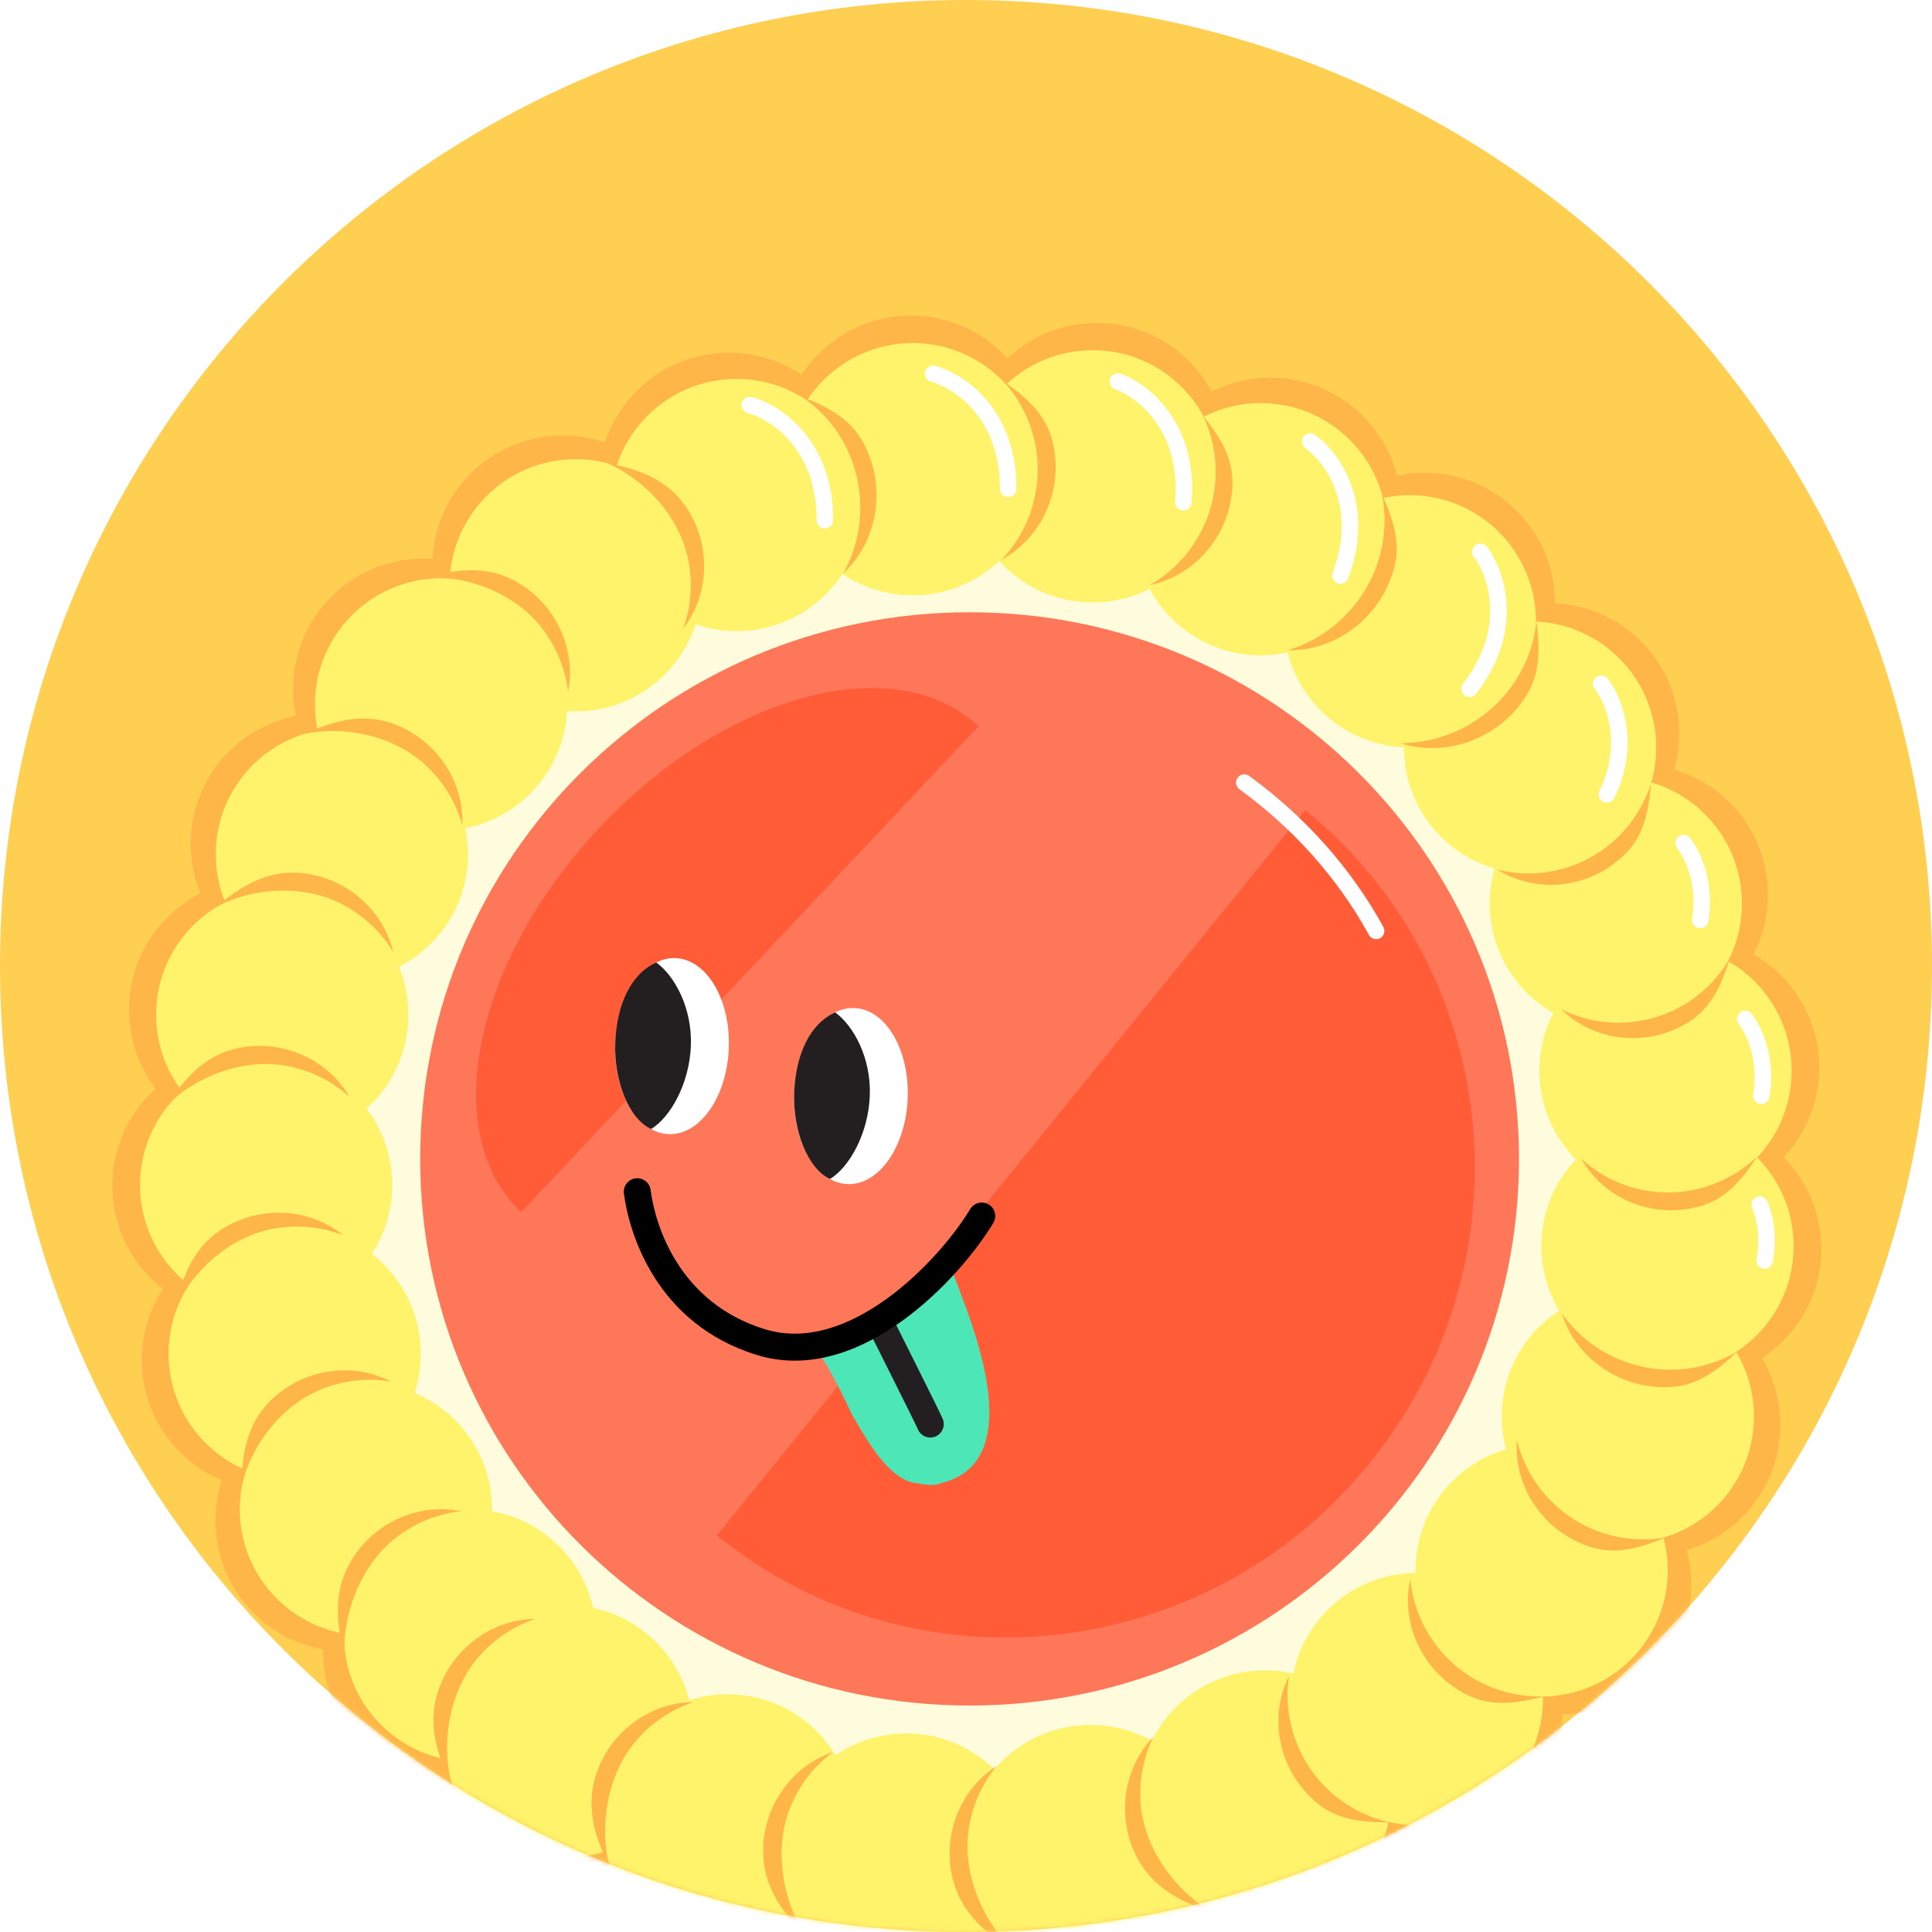 <svg width="430" height="430" viewBox="0 0 430 430" fill="none" xmlns="http://www.w3.org/2000/svg">
<path d="M430 215C430 333.741 333.741 430 215 430C96.259 430 0 333.741 0 215C0 96.259 96.259 0 215 0C333.741 0 430 96.259 430 215Z" fill="#FFCF52"/>
<mask id="mask0" mask-type="alpha" maskUnits="userSpaceOnUse" x="0" y="0" width="430" height="430">
<path d="M430 215C430 333.741 333.741 430 215 430C96.259 430 0 333.741 0 215C0 96.259 96.259 0 215 0C333.741 0 430 96.259 430 215Z" fill="#FFCF52"/>
</mask>
<g mask="url(#mask0)">
<path d="M123.2 418.566C139.223 418.566 152.212 405.578 152.212 389.556C152.212 373.534 139.223 360.546 123.2 360.546C107.177 360.546 94.188 373.534 94.188 389.556C94.188 405.578 107.177 418.566 123.2 418.566Z" fill="#FFB648"/>
<path d="M160.137 439.061C176.161 439.061 189.15 426.073 189.15 410.051C189.15 394.029 176.161 381.041 160.137 381.041C144.114 381.041 131.125 394.029 131.125 410.051C131.125 426.073 144.114 439.061 160.137 439.061Z" fill="#FFB648"/>
<path d="M201.261 448.074C217.284 448.074 230.273 435.086 230.273 419.064C230.273 403.042 217.284 390.054 201.261 390.054C185.237 390.054 172.248 403.042 172.248 419.064C172.248 435.086 185.237 448.074 201.261 448.074Z" fill="#FFB648"/>
<path d="M243.618 446.102C259.641 446.102 272.63 433.114 272.63 417.092C272.63 401.07 259.641 388.082 243.618 388.082C227.595 388.082 214.605 401.07 214.605 417.092C214.605 433.114 227.595 446.102 243.618 446.102Z" fill="#FFB648"/>
<path d="M283.762 433.569C299.786 433.569 312.775 420.581 312.775 404.559C312.775 388.537 299.786 375.549 283.762 375.549C267.739 375.549 254.75 388.537 254.75 404.559C254.75 420.581 267.739 433.569 283.762 433.569Z" fill="#FFB648"/>
<path d="M318.702 411.148C334.725 411.148 347.714 398.16 347.714 382.138C347.714 366.116 334.725 353.128 318.702 353.128C302.679 353.128 289.689 366.116 289.689 382.138C289.689 398.16 302.679 411.148 318.702 411.148Z" fill="#FFB648"/>
<path d="M347.397 381.548C363.42 381.548 376.41 368.559 376.41 352.538C376.41 336.516 363.42 323.527 347.397 323.527C331.374 323.527 318.385 336.516 318.385 352.538C318.385 368.559 331.374 381.548 347.397 381.548Z" fill="#FFB648"/>
<path d="M367.235 346.161C383.258 346.161 396.248 333.173 396.248 317.151C396.248 301.129 383.258 288.141 367.235 288.141C351.212 288.141 338.223 301.129 338.223 317.151C338.223 333.173 351.212 346.161 367.235 346.161Z" fill="#FFB648"/>
<path d="M376.356 306.968C392.379 306.968 405.369 293.979 405.369 277.957C405.369 261.936 392.379 248.947 376.356 248.947C360.333 248.947 347.344 261.936 347.344 277.957C347.344 293.979 360.333 306.968 376.356 306.968Z" fill="#FFB648"/>
<path d="M375.897 266.623C391.92 266.623 404.91 253.635 404.91 237.613C404.91 221.591 391.92 208.603 375.897 208.603C359.874 208.603 346.885 221.591 346.885 237.613C346.885 253.635 359.874 266.623 375.897 266.623Z" fill="#FFB648"/>
<path d="M364.466 228.148C380.489 228.148 393.478 215.16 393.478 199.138C393.478 183.116 380.489 170.128 364.466 170.128C348.442 170.128 335.453 183.116 335.453 199.138C335.453 215.16 348.442 228.148 364.466 228.148Z" fill="#FFB648"/>
<path d="M344.747 192.282C360.77 192.282 373.759 179.294 373.759 163.272C373.759 147.25 360.77 134.262 344.747 134.262C328.724 134.262 315.734 147.25 315.734 163.272C315.734 179.294 328.724 192.282 344.747 192.282Z" fill="#FFB648"/>
<path d="M317.079 163.244C333.102 163.244 346.091 150.256 346.091 134.234C346.091 118.212 333.102 105.224 317.079 105.224C301.056 105.224 288.066 118.212 288.066 134.234C288.066 150.256 301.056 163.244 317.079 163.244Z" fill="#FFB648"/>
<path d="M282.794 142.066C298.817 142.066 311.806 129.078 311.806 113.056C311.806 97.034 298.817 84.046 282.794 84.046C266.771 84.046 253.781 97.034 253.781 113.056C253.781 129.078 266.771 142.066 282.794 142.066Z" fill="#FFB648"/>
<path d="M244.124 129.893C260.147 129.893 273.136 116.905 273.136 100.883C273.136 84.861 260.147 71.873 244.124 71.873C228.101 71.873 215.111 84.861 215.111 100.883C215.111 116.905 228.101 129.893 244.124 129.893Z" fill="#FFB648"/>
<path d="M202.743 128.253C218.766 128.253 231.755 115.264 231.755 99.243C231.755 83.221 218.766 70.232 202.743 70.232C186.72 70.232 173.73 83.221 173.73 99.243C173.73 115.264 186.72 128.253 202.743 128.253Z" fill="#FFB648"/>
<path d="M162.218 136.501C178.241 136.501 191.23 123.513 191.23 107.491C191.23 91.469 178.241 78.481 162.218 78.481C146.194 78.481 133.205 91.469 133.205 107.491C133.205 123.513 146.194 136.501 162.218 136.501Z" fill="#FFB648"/>
<path d="M125.218 154.959C141.241 154.959 154.23 141.971 154.23 125.949C154.23 109.927 141.241 96.939 125.218 96.939C109.194 96.939 96.205 109.927 96.205 125.949C96.205 141.971 109.194 154.959 125.218 154.959Z" fill="#FFB648"/>
<path d="M94.249 182.356C110.272 182.356 123.261 169.368 123.261 153.346C123.261 137.324 110.272 124.336 94.249 124.336C78.226 124.336 65.236 137.324 65.236 153.346C65.236 169.368 78.226 182.356 94.249 182.356Z" fill="#FFB648"/>
<path d="M71.442 216.831C87.465 216.831 100.455 203.843 100.455 187.821C100.455 171.799 87.465 158.811 71.442 158.811C55.419 158.811 42.43 171.799 42.43 187.821C42.43 203.843 55.419 216.831 71.442 216.831Z" fill="#FFB648"/>
<path d="M57.716 253.73C73.739 253.73 86.728 240.742 86.728 224.72C86.728 208.698 73.739 195.71 57.716 195.71C41.693 195.71 28.703 208.698 28.703 224.72C28.703 240.742 41.693 253.73 57.716 253.73Z" fill="#FFB648"/>
<path d="M54.013 292.914C70.036 292.914 83.025 279.926 83.025 263.904C83.025 247.882 70.036 234.894 54.013 234.894C37.989 234.894 25 247.882 25 263.904C25 279.926 37.989 292.914 54.013 292.914Z" fill="#FFB648"/>
<path d="M60.583 331.729C76.606 331.729 89.595 318.741 89.595 302.719C89.595 286.697 76.606 273.709 60.583 273.709C44.56 273.709 31.57 286.697 31.57 302.719C31.57 318.741 44.56 331.729 60.583 331.729Z" fill="#FFB648"/>
<path d="M76.968 367.514C92.991 367.514 105.98 354.525 105.98 338.503C105.98 322.481 92.991 309.493 76.968 309.493C60.944 309.493 47.955 322.481 47.955 338.503C47.955 354.525 60.944 367.514 76.968 367.514Z" fill="#FFB648"/>
<path d="M100.915 396.532C116.938 396.532 129.927 383.544 129.927 367.522C129.927 351.5 116.938 338.512 100.915 338.512C84.892 338.512 71.902 351.5 71.902 367.522C71.902 383.544 84.892 396.532 100.915 396.532Z" fill="#FFB648"/>
<path d="M352.752 258.547C352.752 333.506 291.711 394.273 216.414 394.273C141.117 394.273 80.076 333.506 80.076 258.547C80.076 183.587 141.117 122.82 216.414 122.82C291.711 122.82 352.752 183.587 352.752 258.547Z" fill="#FFFCDE"/>
<path d="M338.077 257.935C338.077 325.129 283.333 379.6 215.801 379.6C148.27 379.6 93.525 325.129 93.525 257.935C93.525 190.742 148.27 136.271 215.801 136.271C283.333 136.271 338.077 190.742 338.077 257.935Z" fill="#FF7759"/>
<path d="M126.182 413.401C141.685 413.401 154.254 400.833 154.254 385.331C154.254 369.828 141.685 357.261 126.182 357.261C110.678 357.261 98.109 369.828 98.109 385.331C98.109 400.833 110.678 413.401 126.182 413.401Z" fill="#FFF36C"/>
<path d="M161.922 433.231C177.426 433.231 189.994 420.663 189.994 405.161C189.994 389.658 177.426 377.091 161.922 377.091C146.418 377.091 133.85 389.658 133.85 405.161C133.85 420.663 146.418 433.231 161.922 433.231Z" fill="#FFF36C"/>
<path d="M201.711 441.951C217.215 441.951 229.783 429.384 229.783 413.882C229.783 398.379 217.215 385.812 201.711 385.812C186.207 385.812 173.639 398.379 173.639 413.882C173.639 429.384 186.207 441.951 201.711 441.951Z" fill="#FFF36C"/>
<path d="M242.695 440.043C258.199 440.043 270.767 427.476 270.767 411.973C270.767 396.471 258.199 383.903 242.695 383.903C227.191 383.903 214.623 396.471 214.623 411.973C214.623 427.476 227.191 440.043 242.695 440.043Z" fill="#FFF36C"/>
<path d="M281.539 427.916C297.043 427.916 309.611 415.349 309.611 399.846C309.611 384.344 297.043 371.776 281.539 371.776C266.035 371.776 253.467 384.344 253.467 399.846C253.467 415.349 266.035 427.916 281.539 427.916Z" fill="#FFF36C"/>
<path d="M315.346 406.222C330.849 406.222 343.418 393.655 343.418 378.152C343.418 362.649 330.849 350.082 315.346 350.082C299.842 350.082 287.273 362.649 287.273 378.152C287.273 393.655 299.842 406.222 315.346 406.222Z" fill="#FFF36C"/>
<path d="M343.115 377.581C358.619 377.581 371.187 365.014 371.187 349.511C371.187 334.009 358.619 321.441 343.115 321.441C327.611 321.441 315.043 334.009 315.043 349.511C315.043 365.014 327.611 377.581 343.115 377.581Z" fill="#FFF36C"/>
<path d="M362.307 343.341C377.81 343.341 390.379 330.774 390.379 315.271C390.379 299.769 377.81 287.201 362.307 287.201C346.803 287.201 334.234 299.769 334.234 315.271C334.234 330.774 346.803 343.341 362.307 343.341Z" fill="#FFF36C"/>
<path d="M371.131 305.418C386.635 305.418 399.203 292.851 399.203 277.348C399.203 261.846 386.635 249.278 371.131 249.278C355.627 249.278 343.059 261.846 343.059 277.348C343.059 292.851 355.627 305.418 371.131 305.418Z" fill="#FFF36C"/>
<path d="M370.689 266.381C386.193 266.381 398.762 253.814 398.762 238.311C398.762 222.809 386.193 210.241 370.689 210.241C355.186 210.241 342.617 222.809 342.617 238.311C342.617 253.814 355.186 266.381 370.689 266.381Z" fill="#FFF36C"/>
<path d="M359.631 229.154C375.135 229.154 387.703 216.586 387.703 201.084C387.703 185.581 375.135 173.014 359.631 173.014C344.127 173.014 331.559 185.581 331.559 201.084C331.559 216.586 344.127 229.154 359.631 229.154Z" fill="#FFF36C"/>
<path d="M340.547 194.449C356.051 194.449 368.619 181.881 368.619 166.379C368.619 150.876 356.051 138.309 340.547 138.309C325.043 138.309 312.475 150.876 312.475 166.379C312.475 181.881 325.043 194.449 340.547 194.449Z" fill="#FFF36C"/>
<path d="M313.775 166.353C329.279 166.353 341.848 153.785 341.848 138.283C341.848 122.78 329.279 110.213 313.775 110.213C298.271 110.213 285.703 122.78 285.703 138.283C285.703 153.785 298.271 166.353 313.775 166.353Z" fill="#FFF36C"/>
<path d="M280.603 145.862C296.107 145.862 308.676 133.294 308.676 117.792C308.676 102.289 296.107 89.722 280.603 89.722C265.1 89.722 252.531 102.289 252.531 117.792C252.531 133.294 265.1 145.862 280.603 145.862Z" fill="#FFF36C"/>
<path d="M243.184 134.082C258.687 134.082 271.256 121.515 271.256 106.012C271.256 90.51 258.687 77.942 243.184 77.942C227.68 77.942 215.111 90.51 215.111 106.012C215.111 121.515 227.68 134.082 243.184 134.082Z" fill="#FFF36C"/>
<path d="M203.146 132.495C218.65 132.495 231.219 119.928 231.219 104.425C231.219 88.923 218.65 76.356 203.146 76.356C187.643 76.356 175.074 88.923 175.074 104.425C175.074 119.928 187.643 132.495 203.146 132.495Z" fill="#FFF36C"/>
<path d="M163.935 140.476C179.439 140.476 192.008 127.909 192.008 112.406C192.008 96.903 179.439 84.336 163.935 84.336C148.432 84.336 135.863 96.903 135.863 112.406C135.863 127.909 148.432 140.476 163.935 140.476Z" fill="#FFF36C"/>
<path d="M128.135 158.336C143.639 158.336 156.207 145.769 156.207 130.266C156.207 114.764 143.639 102.196 128.135 102.196C112.631 102.196 100.062 114.764 100.062 130.266C100.062 145.769 112.631 158.336 128.135 158.336Z" fill="#FFF36C"/>
<path d="M98.168 184.846C113.672 184.846 126.24 172.279 126.24 156.776C126.24 141.273 113.672 128.706 98.168 128.706C82.664 128.706 70.096 141.273 70.096 156.776C70.096 172.279 82.664 184.846 98.168 184.846Z" fill="#FFF36C"/>
<path d="M76.1 218.203C91.603 218.203 104.172 205.636 104.172 190.133C104.172 174.631 91.603 162.063 76.1 162.063C60.596 162.063 48.027 174.631 48.027 190.133C48.027 205.636 60.596 218.203 76.1 218.203Z" fill="#FFF36C"/>
<path d="M62.82 253.907C78.324 253.907 90.892 241.339 90.892 225.837C90.892 210.334 78.324 197.767 62.82 197.767C47.316 197.767 34.748 210.334 34.748 225.837C34.748 241.339 47.316 253.907 62.82 253.907Z" fill="#FFF36C"/>
<path d="M59.236 291.821C74.74 291.821 87.308 279.253 87.308 263.751C87.308 248.248 74.74 235.681 59.236 235.681C43.732 235.681 31.164 248.248 31.164 263.751C31.164 279.253 43.732 291.821 59.236 291.821Z" fill="#FFF36C"/>
<path d="M65.592 329.377C81.096 329.377 93.664 316.81 93.664 301.307C93.664 285.805 81.096 273.237 65.592 273.237C50.088 273.237 37.52 285.805 37.52 301.307C37.52 316.81 50.088 329.377 65.592 329.377Z" fill="#FFF36C"/>
<path d="M81.449 364.001C96.953 364.001 109.521 351.434 109.521 335.931C109.521 320.429 96.953 307.861 81.449 307.861C65.945 307.861 53.377 320.429 53.377 335.931C53.377 351.434 65.945 364.001 81.449 364.001Z" fill="#FFF36C"/>
<path d="M104.619 392.08C120.123 392.08 132.691 379.513 132.691 364.01C132.691 348.508 120.123 335.94 104.619 335.94C89.115 335.94 76.547 348.508 76.547 364.01C76.547 379.513 89.115 392.08 104.619 392.08Z" fill="#FFF36C"/>
<path d="M191.461 112.112C191.175 102.145 186.093 93.472 178.547 88.346C187.664 91.807 191.455 95.522 193.782 102.332C196.717 110.924 194.677 121.114 187.679 127.614C190.229 123.059 191.623 117.748 191.461 112.112Z" fill="#FFB648"/>
<path d="M230.275 110.722C232.377 101.155 229.516 91.659 223.418 84.947C231.438 90.452 234.229 94.91 234.861 101.964C235.658 110.863 231.246 120.08 222.905 124.581C226.467 120.857 229.086 116.133 230.275 110.722Z" fill="#FFB648"/>
<path d="M266.896 119.105C271.659 110.561 271.651 100.655 267.742 92.477C273.838 100.054 275.229 105.124 273.805 112.051C272.01 120.792 265.136 128.335 255.855 130.234C260.336 127.7 264.203 123.937 266.896 119.105Z" fill="#FFB648"/>
<path d="M300.157 136.198C306.947 128.813 309.394 119.014 307.586 110.052C311.688 118.909 311.796 124.233 308.682 130.766C304.755 139.009 296.142 144.932 286.568 144.735C291.591 143.231 296.317 140.374 300.157 136.198Z" fill="#FFB648"/>
<path d="M327.179 161.17C335.848 156.072 341.063 147.4 341.957 138.294C343.292 147.966 341.835 153.096 336.938 158.447C330.761 165.198 320.774 168.367 311.659 165.396C316.913 165.416 322.277 164.053 327.179 161.17Z" fill="#FFB648"/>
<path d="M348.77 193.069C358.012 190.159 364.732 182.978 367.461 174.364C366.719 184.048 364.282 188.677 358.55 192.715C351.318 197.81 341.231 198.542 333.238 193.529C338.196 194.778 343.543 194.714 348.77 193.069Z" fill="#FFB648"/>
<path d="M362.688 227.509C372.341 226.673 380.459 221.121 384.992 213.305C382.167 222.597 378.784 226.587 372.312 229.285C364.148 232.689 354.142 231.216 347.427 224.589C351.995 226.883 357.229 227.981 362.688 227.509Z" fill="#FFB648"/>
<path d="M365.785 264.869C375.295 266.722 384.628 263.619 391.137 257.352C385.864 265.508 381.513 268.412 374.548 269.225C365.762 270.251 356.549 266.081 351.916 257.862C355.677 261.325 360.407 263.821 365.785 264.869Z" fill="#FFB648"/>
<path d="M359.915 302.352C368.972 306.318 378.918 305.4 386.736 300.75C379.74 307.527 374.79 309.379 367.691 308.596C358.735 307.607 350.471 301.443 347.632 292.36C350.627 296.597 354.793 300.108 359.915 302.352Z" fill="#FFB648"/>
<path d="M345.302 334.162C352.213 341.057 361.735 343.733 370.66 342.189C361.715 345.998 356.464 345.962 350.195 342.717C342.286 338.622 336.914 329.969 337.622 320.531C338.834 325.527 341.394 330.264 345.302 334.162Z" fill="#FFB648"/>
<path d="M319.571 366.057C325.441 373.856 334.491 377.847 343.545 377.577C334.152 380.087 328.959 379.311 323.21 375.215C315.957 370.047 311.857 360.724 313.888 351.48C314.384 356.596 316.252 361.646 319.571 366.057Z" fill="#FFB648"/>
<path d="M288.833 388.531C292.611 397.532 300.406 403.62 309.25 405.578C299.528 405.708 294.684 403.683 290.115 398.302C284.35 391.514 282.662 381.47 286.897 373.006C286.124 378.087 286.696 383.442 288.833 388.531Z" fill="#FFB648"/>
<path d="M253.926 401.978C254.857 411.695 261.74 420.953 269.602 425.453C260.281 422.686 255.007 418.184 252.244 411.688C248.76 403.492 250.135 393.4 256.696 386.579C254.446 391.2 253.4 396.483 253.926 401.978Z" fill="#FFB648"/>
<path d="M215.569 407.36C214.212 417.026 218.75 427.633 225.348 433.84C216.928 428.979 212.846 423.372 211.673 416.411C210.192 407.629 213.879 398.135 221.848 393.029C218.584 397 216.337 401.893 215.569 407.36Z" fill="#FFB648"/>
<path d="M175.84 402.39C172.228 411.459 174.121 422.84 179.059 430.434C172.032 423.714 169.397 417.299 169.908 410.259C170.552 401.376 176.386 393.028 185.338 389.957C181.226 393.04 177.882 397.261 175.84 402.39Z" fill="#FFB648"/>
<path d="M141.416 387.631C135.132 395.101 133.344 406.499 135.639 415.262C131.086 406.671 130.605 399.753 133.308 393.232C136.717 385.004 144.883 378.918 154.347 378.823C149.473 380.454 144.97 383.407 141.416 387.631Z" fill="#FFB648"/>
<path d="M106.236 369.122C99.953 376.591 98.165 387.989 100.459 396.752C95.906 388.162 95.426 381.243 98.128 374.722C101.537 366.494 109.703 360.408 119.167 360.313C114.293 361.944 109.79 364.897 106.236 369.122Z" fill="#FFB648"/>
<path d="M88.116 342.251C80.406 348.237 76.268 359.007 76.674 368.056C74.023 358.702 75.004 351.836 79.013 346.026C84.072 338.696 93.333 334.458 102.606 336.349C97.498 336.922 92.476 338.865 88.116 342.251Z" fill="#FFB648"/>
<path d="M71.488 309.223C62.439 312.885 55.856 321.872 53.783 330.689C53.779 320.967 56.262 314.878 61.701 310.379C68.564 304.703 78.629 303.145 87.037 307.489C81.966 306.65 76.605 307.153 71.488 309.223Z" fill="#FFB648"/>
<path d="M60.782 273.487C51.183 275.264 42.934 282.751 39.139 290.976C41.08 281.449 44.732 275.98 50.962 272.661C58.822 268.473 68.995 268.961 76.363 274.9C71.563 273.063 66.209 272.483 60.782 273.487Z" fill="#FFB648"/>
<path d="M63.728 237.226C54.126 235.469 43.752 239.53 37.277 245.864C42.483 237.653 47.842 233.842 54.846 232.958C63.681 231.842 73.014 235.919 77.786 244.093C73.954 240.667 69.158 238.219 63.728 237.226Z" fill="#FFB648"/>
<path d="M76.062 201.211C67.39 196.73 56.283 197.587 48.242 201.758C55.617 195.422 61.855 193.34 68.811 194.538C77.588 196.048 85.326 202.671 87.506 211.881C84.84 207.486 80.966 203.746 76.062 201.211Z" fill="#FFB648"/>
<path d="M94.774 170.337C87.642 163.672 76.718 161.486 67.848 163.32C76.664 159.222 83.232 158.909 89.604 161.948C97.643 165.781 103.295 174.254 102.896 183.71C101.521 178.757 98.807 174.106 94.774 170.337Z" fill="#FFB648"/>
<path d="M120.424 139.552C114.375 131.89 103.905 128.086 94.859 128.565C104.192 125.839 110.733 126.518 116.575 130.48C123.945 135.479 128.259 144.705 126.443 153.994C125.828 148.89 123.845 143.884 120.424 139.552Z" fill="#FFB648"/>
<path d="M153.106 124.286C151.097 114.734 143.412 106.669 135.098 103.074C144.668 104.784 150.225 108.302 153.694 114.449C158.072 122.205 157.831 132.387 152.072 139.898C153.792 135.054 154.242 129.688 153.106 124.286Z" fill="#FFB648"/>
<g filter="url(#filter0_f)">
<path d="M304.797 325.713C340.961 281.136 334.566 216.028 290.514 180.289L159.553 341.717C203.605 377.455 268.633 370.29 304.797 325.713Z" fill="#FF5C37"/>
</g>
<g filter="url(#filter1_f)">
<path d="M133.409 184.23C161.514 154.366 199.286 144.262 217.775 161.662L115.998 269.809C97.509 252.409 105.304 214.094 133.409 184.23Z" fill="#FF5C37"/>
</g>
<path d="M148.819 252.424C141.848 252.152 136.539 243.162 136.96 232.343C137.382 221.524 143.375 212.974 150.346 213.245C157.317 213.517 162.627 222.508 162.205 233.326C161.784 244.145 155.791 252.695 148.819 252.424Z" fill="white"/>
<path d="M146.06 214.211C150.158 217.18 154.092 224.357 153.764 232.772C153.436 241.187 149.232 248.648 144.915 251.289C139.936 248.978 136.606 240.531 136.934 232.116C137.262 223.701 140.34 216.798 146.06 214.211Z" fill="#231F20"/>
<path d="M188.636 263.539C181.665 263.268 176.355 254.277 176.776 243.458C177.198 232.639 183.191 224.088 190.162 224.36C197.134 224.631 202.443 233.622 202.022 244.441C201.6 255.261 195.607 263.811 188.636 263.539Z" fill="white"/>
<path d="M185.884 225.326C189.982 228.295 193.916 235.472 193.588 243.887C193.26 252.302 189.056 259.763 184.739 262.404C179.76 260.093 176.43 251.646 176.758 243.231C177.086 234.816 180.164 227.913 185.884 225.326Z" fill="#231F20"/>
<path d="M181.738 301.038C182.854 300.61 189.102 313.579 189.53 314.696C193.212 320.967 197.322 328.354 203.071 329.992C205.731 330.254 207.275 330.942 209.508 330.087C228.226 325.477 217.535 297.567 213.259 286.403C213.259 286.403 211.12 280.821 211.548 281.937C213.092 282.626 182.854 300.61 181.738 301.038Z" fill="#4CE6B7"/>
<path fill-rule="evenodd" clip-rule="evenodd" d="M194.489 291.679C195.97 290.935 197.773 291.532 198.517 293.013L195.836 294.359L193.155 295.706C192.411 294.225 193.009 292.422 194.489 291.679ZM195.836 294.359C193.155 295.706 193.155 295.706 193.155 295.706L193.619 296.63C193.914 297.219 194.337 298.062 194.846 299.076C195.863 301.106 197.224 303.824 198.598 306.576C199.973 309.328 201.359 312.112 202.427 314.276C202.961 315.359 203.414 316.281 203.744 316.964C204.036 317.567 204.184 317.885 204.231 317.986C204.243 318.013 204.249 318.025 204.248 318.022C204.841 319.569 206.575 320.343 208.122 319.75C209.67 319.158 210.444 317.423 209.851 315.876C209.678 315.426 208.823 313.678 207.807 311.62C206.733 309.444 205.342 306.65 203.966 303.895C202.59 301.14 201.228 298.419 200.21 296.388C199.701 295.372 199.277 294.528 198.981 293.939L198.517 293.014C198.517 293.014 198.517 293.013 195.836 294.359Z" fill="#231F20"/>
<path fill-rule="evenodd" clip-rule="evenodd" d="M141.45 262.264C143.093 262.052 144.597 263.212 144.808 264.855C145.805 272.586 151.035 289.952 170.263 295.85C179.401 298.653 188.912 295.176 197.373 289.055C205.79 282.968 212.582 274.662 215.942 269.097C216.798 267.679 218.642 267.223 220.061 268.08C221.479 268.936 221.935 270.78 221.078 272.198C217.357 278.363 210.04 287.299 200.89 293.917C191.785 300.503 180.273 305.196 168.504 301.586C145.918 294.658 139.972 274.269 138.858 265.622C138.646 263.979 139.806 262.475 141.45 262.264Z" fill="black"/>
<path fill-rule="evenodd" clip-rule="evenodd" d="M205.917 82.738C206.175 81.758 207.178 81.173 208.158 81.431C214.396 83.073 226.262 90.874 226.227 108.811C226.225 109.824 225.402 110.644 224.389 110.642C223.376 110.64 222.557 109.817 222.559 108.804C222.59 92.827 212.148 86.274 207.224 84.979C206.244 84.721 205.659 83.718 205.917 82.738Z" fill="white"/>
<path fill-rule="evenodd" clip-rule="evenodd" d="M165.116 89.697C165.374 88.717 166.377 88.132 167.357 88.39C173.595 90.032 185.462 97.833 185.426 115.77C185.424 116.783 184.602 117.603 183.589 117.601C182.576 117.599 181.756 116.776 181.758 115.763C181.79 99.786 171.347 93.233 166.423 91.938C165.444 91.68 164.858 90.677 165.116 89.697Z" fill="white"/>
<path fill-rule="evenodd" clip-rule="evenodd" d="M247.085 84.299C247.422 83.344 248.47 82.843 249.425 83.18C255.508 85.33 266.692 94.08 265.182 111.954C265.096 112.963 264.209 113.712 263.2 113.627C262.19 113.542 261.441 112.654 261.527 111.645C262.872 95.725 253.004 88.336 248.203 86.639C247.248 86.302 246.747 85.254 247.085 84.299Z" fill="white"/>
<path fill-rule="evenodd" clip-rule="evenodd" d="M290.111 97.216C290.694 96.388 291.839 96.189 292.667 96.772C297.942 100.486 306.344 111.934 300.058 128.734C299.703 129.683 298.647 130.164 297.698 129.809C296.749 129.454 296.268 128.397 296.623 127.448C302.222 112.484 294.719 102.703 290.555 99.772C289.727 99.189 289.528 98.044 290.111 97.216Z" fill="white"/>
<path fill-rule="evenodd" clip-rule="evenodd" d="M328.35 121.368C329.152 120.749 330.304 120.898 330.922 121.7C334.862 126.808 339.5 140.23 328.524 154.417C327.904 155.218 326.752 155.365 325.951 154.746C325.15 154.126 325.003 152.974 325.622 152.173C335.399 139.536 331.127 127.972 328.018 123.94C327.399 123.138 327.548 121.986 328.35 121.368Z" fill="white"/>
<path fill-rule="evenodd" clip-rule="evenodd" d="M355.25 150.714C356.052 150.096 357.204 150.244 357.823 151.047C361.178 155.397 365.065 165.798 359.288 177.609C358.843 178.519 357.745 178.896 356.835 178.451C355.925 178.006 355.548 176.907 355.993 175.997C361.053 165.652 357.575 156.732 354.918 153.287C354.299 152.485 354.448 151.333 355.25 150.714Z" fill="white"/>
<path fill-rule="evenodd" clip-rule="evenodd" d="M373.592 186.174C374.394 185.556 375.546 185.704 376.164 186.507C378.742 189.849 381.608 196.709 380.231 205.044C380.066 206.044 379.122 206.72 378.122 206.555C377.123 206.39 376.446 205.446 376.612 204.446C377.806 197.217 375.281 191.368 373.26 188.747C372.641 187.945 372.79 186.793 373.592 186.174Z" fill="white"/>
<path fill-rule="evenodd" clip-rule="evenodd" d="M387.301 225.295C388.108 224.682 389.258 224.838 389.872 225.644C392.428 229.002 395.25 235.881 393.819 244.207C393.647 245.206 392.699 245.876 391.7 245.704C390.702 245.533 390.032 244.584 390.204 243.586C391.445 236.365 388.958 230.5 386.953 227.865C386.339 227.059 386.495 225.908 387.301 225.295Z" fill="white"/>
<path fill-rule="evenodd" clip-rule="evenodd" d="M390.905 266.459C391.83 266.047 392.914 266.463 393.326 267.388C394.641 270.34 395.617 275.287 394.565 280.895C394.378 281.89 393.42 282.546 392.424 282.359C391.429 282.172 390.773 281.214 390.96 280.218C391.872 275.357 390.992 271.164 389.975 268.88C389.563 267.955 389.979 266.871 390.905 266.459Z" fill="white"/>
<path fill-rule="evenodd" clip-rule="evenodd" d="M275.454 173.097C276.05 172.278 277.197 172.097 278.016 172.693C290.445 181.729 300.691 193.19 307.892 206.308C308.379 207.196 308.055 208.311 307.167 208.798C306.279 209.286 305.164 208.961 304.676 208.073C297.748 195.452 287.872 184.394 275.859 175.66C275.04 175.064 274.859 173.917 275.454 173.097Z" fill="white"/>
</g>
<defs>
<filter id="filter0_f" x="128.984" y="149.72" width="229.82" height="245.306" filterUnits="userSpaceOnUse" color-interpolation-filters="sRGB">
<feFlood flood-opacity="0" result="BackgroundImageFix"/>
<feBlend mode="normal" in="SourceGraphic" in2="BackgroundImageFix" result="shape"/>
<feGaussianBlur stdDeviation="15.284" result="effect1_foregroundBlur"/>
</filter>
<filter id="filter1_f" x="75.398" y="122.575" width="172.946" height="177.803" filterUnits="userSpaceOnUse" color-interpolation-filters="sRGB">
<feFlood flood-opacity="0" result="BackgroundImageFix"/>
<feBlend mode="normal" in="SourceGraphic" in2="BackgroundImageFix" result="shape"/>
<feGaussianBlur stdDeviation="15.284" result="effect1_foregroundBlur"/>
</filter>
</defs>
</svg>
